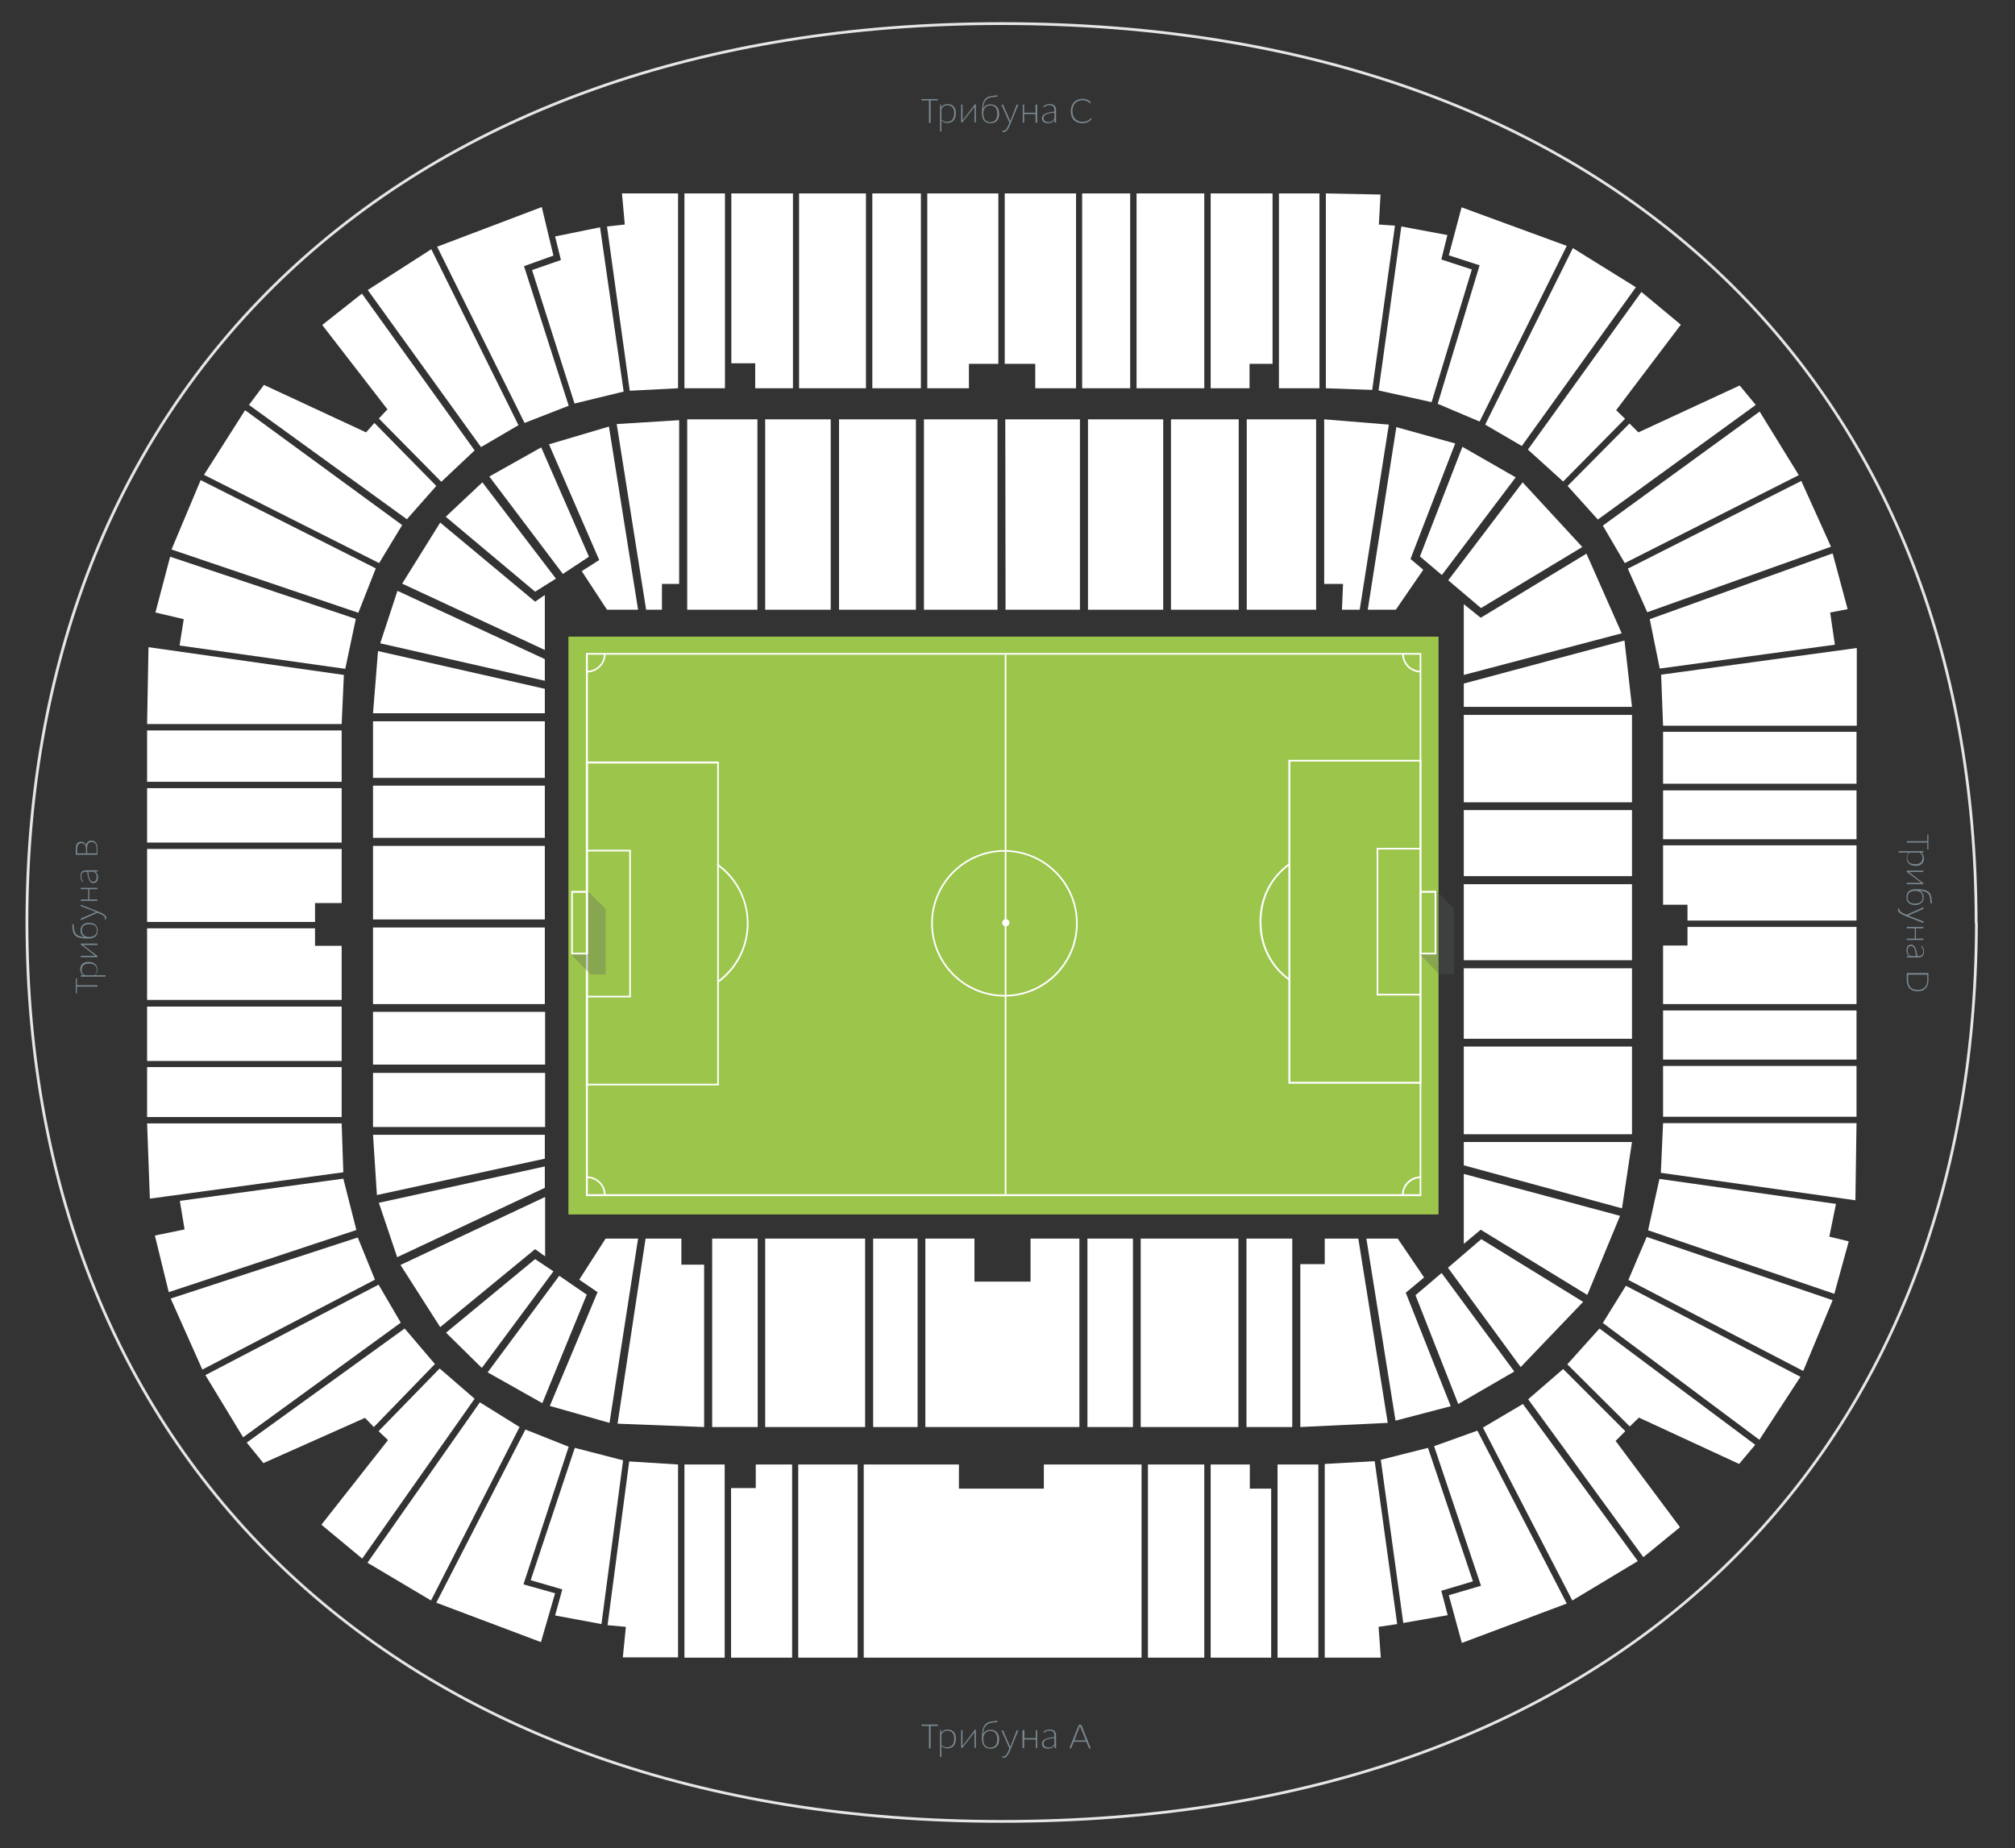 <?xml version="1.0" encoding="utf-8"?>
<!-- Generator: Adobe Illustrator 21.0.2, SVG Export Plug-In . SVG Version: 6.00 Build 0)  -->
<svg version="1.1" id="Layer_1" xmlns="http://www.w3.org/2000/svg" xmlns:xlink="http://www.w3.org/1999/xlink" x="0px" y="0px"
	 viewBox="0 0 726 666" style="enable-background:new 0 0 726 666;" xml:space="preserve">
<rect x="0" y="0" width="726" height="666" fill="#333333" stroke="none"/>
<style type="text/css">
	.st0{fill:#9CC54C;}
	.st1{fill:#FFFFFF;}
	.st2{opacity:0.3;fill:#595A5A;enable-background:new    ;}
	.st3{fill:none;stroke:#E6E6E5;stroke-miterlimit:10;}
	.st4{fill:#7A8991;}
</style>
<g>
	<rect x="204.8" y="229.4" class="st0" width="313.5" height="208.2"/>
	<path class="st1" d="M512.1,431h-301V235.3h301V431z M211.8,430.3h299.7V235.9H211.8V430.3z"/>
	<rect x="362" y="235.9" class="st1" width="0.6" height="194.4"/>
	<path class="st1" d="M259,391.1h-47.9V274.4H259V391.1z M211.8,390.5h46.6V275.1h-46.6L211.8,390.5L211.8,390.5z"/>
	<polygon class="st1" points="227.3,359.4 211.2,359.4 211.2,358.8 226.7,358.8 226.7,306.8 211.2,306.8 211.2,306.2 227.3,306.2 	
		"/>
	<path class="st1" d="M361.9,359.1c-14.5,0-26.4-11.8-26.4-26.4c0-14.5,11.8-26.4,26.4-26.4c14.5,0,26.4,11.8,26.4,26.4
		C388.3,347.3,376.5,359.1,361.9,359.1z M361.9,306.9c-14.2,0-25.8,11.6-25.8,25.8s11.6,25.8,25.8,25.8c14.2,0,25.8-11.6,25.8-25.8
		S376.1,306.9,361.9,306.9z"/>
	<path class="st1" d="M258.8,354.1l-0.4-0.5c6.7-4.8,10.7-12.6,10.7-20.9s-4-16.1-10.8-20.9l0.4-0.5c6.9,4.9,11,13,11,21.5
		C269.7,341.2,265.6,349.2,258.8,354.1z"/>
	<path class="st1" d="M512.1,390.5h-47.9V273.8h47.9V390.5z M464.9,389.8h46.6V274.4h-46.6V389.8z"/>
	<polygon class="st1" points="511.8,358.7 496,358.7 496,305.5 511.8,305.5 511.8,306.1 496.6,306.1 496.6,358.1 511.8,358.1 	"/>
	<path class="st1" d="M464.4,353.3c-6.8-4.9-10.6-12.4-10.6-21.1s3.8-16.2,10.6-21.1l0.4,0.5c-6.7,4.8-10.3,12.1-10.3,20.6
		s3.7,15.9,10.3,20.6L464.4,353.3z"/>
	<circle class="st1" cx="362.4" cy="332.5" r="1.3"/>
	<path class="st1" d="M211.5,242.3v-0.6c3.4,0,6.1-2.7,6.1-6.1h0.6C218.2,239.3,215.2,242.3,211.5,242.3z"/>
	<path class="st1" d="M218.2,430.6h-0.6c0-3.4-2.7-6.1-6.1-6.1v-0.6C215.2,423.9,218.2,426.9,218.2,430.6z"/>
	<path class="st1" d="M511.9,242.3c-3.7,0-6.7-3-6.7-6.7h0.6c0,3.4,2.7,6.1,6.1,6.1V242.3z"/>
	<path class="st1" d="M505.7,430.6h-0.6c0-3.7,3-6.7,6.7-6.7v0.6C508.5,424.6,505.7,427.3,505.7,430.6z"/>
	<polyline class="st2" points="218.2,351.1 218.2,327.5 211.8,321.1 211.8,343.9 205.8,343.9 212.8,351.1 218.2,351.1 	"/>
	<path class="st1" d="M211.8,343.9h-6V321h6V343.9z M206.4,343.3h4.8v-21.6h-4.8V343.3z"/>
	<polyline class="st2" points="523.9,351 523.9,327.4 517.6,321 517.6,343.8 511.5,343.8 518.5,351 523.9,351 	"/>
	<path class="st1" d="M517.5,343.9h-6V321h6V343.9z M512.1,343.3h4.8v-21.6h-4.8V343.3z"/>
</g>
<g id="_x32_yar">
	<g id="tr-c2">
		<polygon id="c201" class="st1" points="155.4,89.8 132.5,104.5 173.3,161.1 186.8,153.2 		"/>
		<polygon id="c202" class="st1" points="204.9,146.2 189,152.4 157.5,88.9 195.2,74.6 199.4,92.1 188.8,95.9 		"/>
		<polygon id="c203" class="st1" points="216.2,81.9 200,85.2 202.1,93.7 191.7,97.3 207,145.4 224.7,141.1 		"/>
		<polygon id="c204" class="st1" points="244.3,139.9 226.9,140.8 218.7,81.6 225.1,80.9 224.1,69.7 244.3,69.7 		"/>
		<rect id="c205" x="246.6" y="69.7" class="st1" width="14.6" height="70.2"/>
		<polygon id="c206" class="st1" points="285.7,69.7 263.5,69.7 263.5,130.9 272.1,130.9 272.1,139.9 285.7,139.9 		"/>
		<rect id="c207" x="287.9" y="69.7" class="st1" width="24.1" height="70.2"/>
		<rect id="c208" x="314.3" y="69.7" class="st1" width="17.5" height="70.2"/>
		<polygon id="c209" class="st1" points="334.1,69.7 334.1,139.9 349.1,139.9 349.1,131.1 359.7,131.1 359.7,69.7 		"/>
		<polygon id="c210" class="st1" points="362,131.1 373,131.1 373,139.9 387.7,139.9 387.7,69.7 362,69.7 		"/>
		<rect id="c211" x="389.9" y="69.7" class="st1" width="17.3" height="70.2"/>
		<rect id="c214" x="460.8" y="69.7" class="st1" width="14.6" height="70.2"/>
		<rect id="c212" x="409.5" y="69.7" class="st1" width="24.4" height="70.2"/>
		<polygon id="c213" class="st1" points="436.2,69.7 458.5,69.7 458.5,131.1 450.2,131.1 450.2,139.9 436.2,139.9 		"/>
		<polygon id="c215" class="st1" points="477.7,69.7 497.4,70.1 496.8,80.9 502.6,81.3 494.4,140.5 477.7,139.9 		"/>
		<polygon id="c216" class="st1" points="504.9,81.6 521.5,84.7 519.3,93.5 530.3,97.1 515.8,144.9 496.7,140.7 		"/>
		<polygon id="c217" class="st1" points="522,92 526.6,74.7 564.5,88.6 533.1,151.9 518,145.5 533.1,95.6 		"/>
		<polygon id="c218" class="st1" points="535.1,153 566.7,89.4 589.4,103.5 548.3,160.7 		"/>
	</g>
	<g id="tr-d2">
		<polygon id="d201" class="st1" points="550.5,162 563.2,173.5 585.5,150.9 582.3,147.8 605.6,117 591.4,105.2 		"/>
		<polygon id="d202" class="st1" points="564.8,175.1 575.7,187.2 632.6,145.9 626.8,138.9 590.3,155.8 587.1,152.6 		"/>
		<polygon id="d203" class="st1" points="577.5,189.4 585.4,202.9 648.1,171.2 634,148.3 		"/>
		<polygon id="d204" class="st1" points="586.5,204.9 593.5,220.6 659.7,197 649,173.3 		"/>
		<polygon id="d205" class="st1" points="594.4,223.1 598,240.9 661.1,232.3 659.4,220.7 665.7,219.5 660.3,199.4 		"/>
		<polygon id="d206" class="st1" points="598.5,243.1 599.2,261.5 669,261.5 669,233.5 		"/>
		<path id="d207" class="st1" d="M668.9,263.7v18.7h-69.7v-18.7H668.9z"/>
		<rect id="d208" x="599.2" y="284.8" class="st1" width="69.7" height="17.6"/>
		<polygon id="d209" class="st1" points="668.9,304.6 668.9,331.7 608,331.7 608,326 599.2,326 599.2,304.6 		"/>
		<polygon id="d210" class="st1" points="668.9,334 668.9,361.8 599.2,361.8 599.2,340.7 608,340.7 608,334 		"/>
		<rect id="d211" x="599.2" y="364.1" class="st1" width="69.7" height="17.7"/>
		<rect id="d212" x="599.2" y="384.1" class="st1" width="69.7" height="18.3"/>
		<polygon id="d213" class="st1" points="599.2,404.7 598.4,422.6 668.5,432.5 668.9,404.7 		"/>
		<polygon id="d214" class="st1" points="597.9,424.8 593.8,443.3 660.9,466.2 666.1,447.3 659.1,445.6 661.5,433.8 		"/>
		<polygon id="d215" class="st1" points="593.3,445.7 586.7,461.2 649.7,494 660.3,468.5 		"/>
		<polygon id="d216" class="st1" points="648.7,496.1 633.9,518.8 577.5,476.7 585.8,463.3 		"/>
		<polygon id="d217" class="st1" points="632.4,520.6 626.6,527.5 590.5,510.8 587.2,514 564.7,491.6 576.3,478.7 		"/>
		<polygon id="d218" class="st1" points="585.6,515.7 582.1,519.2 605.3,550.3 592.1,561.1 550.6,504.2 563.2,493.3 		"/>
	</g>
	<g id="tr-a2">
		<polygon id="a201" class="st1" points="590.1,562.5 566.5,576.7 534.3,514.4 548.7,505.9 		"/>
		<polygon id="a202" class="st1" points="532.3,515.5 516.7,521.1 533.6,571.4 522,574.8 526.7,592 564.5,577.8 		"/>
		<polygon id="a203" class="st1" points="521.6,582 505.6,584.8 497.5,526 514.5,521.7 530.7,569.8 519.3,573.2 		"/>
		<polygon id="a204" class="st1" points="503.4,585.2 496.7,586.2 497.5,597.3 477.3,597.3 477.3,527.5 495.3,526.5 		"/>
		<rect id="a205" x="460.3" y="527.7" class="st1" width="14.7" height="69.6"/>
		<polygon id="a206" class="st1" points="458,597.3 436.2,597.3 436.2,527.7 450.3,527.7 450.3,536.4 458,536.4 		"/>
		<rect id="a207" x="413.6" y="527.7" class="st1" width="20.3" height="69.6"/>
		<polygon id="apress" class="st1" points="376.1,527.7 376.1,536.4 345.5,536.4 345.5,527.7 311.2,527.7 311.2,597.3 411.3,597.3 
			411.3,527.7 		"/>
		<rect id="a212" x="287.6" y="527.7" class="st1" width="21.4" height="69.6"/>
		<polygon id="a213" class="st1" points="285.4,527.7 272.3,527.7 272.3,536.2 263.4,536.2 263.4,597.3 285.4,597.3 		"/>
		<rect id="a214" x="246.6" y="527.7" class="st1" width="14.5" height="69.6"/>
		<polygon id="a215" class="st1" points="244.3,597.2 224.4,597.2 225.5,586.2 218.9,585.6 226.7,526.6 244.3,527.7 		"/>
		<polygon id="a216" class="st1" points="216.7,585.2 200,582.1 202.6,572.7 191.2,569.4 207.1,521.7 224.5,526.2 		"/>
		<polygon id="a217" class="st1" points="200,574.1 194.9,591.7 157.2,577.5 189.3,515.1 204.9,521.3 188.6,570.9 		"/>
		<polygon id="a218" class="st1" points="155.3,576.7 132.4,563.1 172.9,505.3 187.2,514.2 		"/>
	</g>
	<g id="tr-b2">
		<polygon id="b218" class="st1" points="130.4,105.8 116.1,117.1 139.6,147.5 136.5,150.8 159,173.6 171,162.3 		"/>
		<polygon id="b217" class="st1" points="157.2,175.1 146.6,187.1 89.7,145.9 95.1,138.7 131.9,155.8 134.9,152.4 		"/>
		<polygon id="b216" class="st1" points="144.9,189.2 136.6,202.9 73.5,171.1 88.3,147.8 		"/>
		<polygon id="b215" class="st1" points="135.4,204.8 129.1,220.8 61.8,198 72.3,173 		"/>
		<polygon id="b214" class="st1" points="128.2,223 124.4,241 64.7,232.6 66.2,223.1 56,220.7 61.3,200.6 		"/>
		<polygon id="b213" class="st1" points="123.9,243.2 123.1,260.9 53,260.9 53.5,233.2 		"/>
		<rect id="b212" x="53" y="263.2" class="st1" width="70.1" height="18.5"/>
		<rect id="b211" x="53" y="284" class="st1" width="70.1" height="19.6"/>
		<polygon id="b210" class="st1" points="113.5,325.4 123.1,325.4 123.1,305.9 53,305.9 53,332.2 113.5,332.2 		"/>
		<polygon id="b209" class="st1" points="113.5,340.8 113.5,334.5 53,334.5 53,360.3 123.1,360.3 123.1,340.8 		"/>
		<rect id="b208" x="53" y="362.7" class="st1" width="70.1" height="19.6"/>
		<rect id="b207" x="53" y="384.5" class="st1" width="70.1" height="18"/>
		<polygon id="b206" class="st1" points="53,404.8 54,431.9 123.7,422.4 123.1,404.8 		"/>
		<polygon id="b205" class="st1" points="64.8,432.7 66.5,443 55.8,445.2 60.8,465.6 128.4,443.2 123.7,424.7 		"/>
		<polygon id="b204" class="st1" points="128.9,445.9 135.1,461.1 72.9,493.5 61.5,467.9 		"/>
		<polygon id="b203" class="st1" points="87.6,517.9 74,495.5 136.4,462.9 144.4,476.6 		"/>
		<polygon id="b202" class="st1" points="94.9,527.2 131.5,510.9 134.7,514.2 156.7,491.5 145.8,478.7 88.9,519.8 		"/>
		<polygon id="b201" class="st1" points="130.5,561.6 115.8,549.4 139.8,518.9 136.4,515.7 158.4,493.1 171,504 		"/>
	</g>
</g>
<g id="_x31_yar">
	<g id="tr-a">
		<polygon id="a113" class="st1" points="211.4,466.5 195.4,505.6 175.7,494.5 201.5,459.7 		"/>
		<polygon id="a112" class="st1" points="229.9,446.3 218.2,446.3 208.7,461.1 215.3,465.6 198.1,506.6 219.6,512.7 		"/>
		<polygon id="a111" class="st1" points="253.7,455.7 245.5,455.7 245.5,446.3 232.6,446.3 222.5,513 253.7,514.2 		"/>
		<rect id="a110" x="256.6" y="446.3" class="st1" width="16.4" height="67.9"/>
		<rect id="a109" x="275.7" y="446.3" class="st1" width="36" height="67.9"/>
		<rect id="a108" x="314.6" y="446.3" class="st1" width="16" height="67.9"/>
		<polygon id="a107" class="st1" points="333.4,446.3 351.1,446.3 351.1,461.8 371.3,461.8 371.3,446.3 388.9,446.3 388.9,514.2 
			333.4,514.2 		"/>
		<rect id="a106" x="391.8" y="446.3" class="st1" width="16.4" height="67.9"/>
		<rect id="a105" x="411" y="446.3" class="st1" width="35.2" height="67.9"/>
		<rect id="a104" x="449.1" y="446.3" class="st1" width="16.5" height="67.9"/>
		<polygon id="a103" class="st1" points="468.5,455.5 477.3,455.5 477.3,446.3 489.4,446.3 500,512.7 468.5,514.2 		"/>
		<polygon id="a102" class="st1" points="492.3,446.3 503.6,446.3 513.1,460.3 506.5,465.8 522.7,506.7 502.8,511.9 		"/>
		<polygon id="a101" class="st1" points="519.4,458.7 510,466.7 525.4,505.9 545.6,494.2 		"/>
	</g>
	<g id="tr-b">
		<polygon id="b101" class="st1" points="199.4,458.1 192.8,453.7 160.7,480.2 173.6,492.9 		"/>
		<polygon id="b102" class="st1" points="196.4,431.3 196.4,452.7 192.8,450.1 158.6,478.2 144.3,455.8 		"/>
		<polygon id="b103" class="st1" points="196.3,420.3 196.3,428 143.1,453 136.5,433.4 		"/>
		<polygon id="b104" class="st1" points="196.3,408.9 196.3,417.5 135.8,430.6 134.4,408.9 		"/>
		<rect id="b105" x="134.4" y="386.6" class="st1" width="62" height="19.5"/>
		<rect id="b106" x="134.4" y="364.6" class="st1" width="62" height="19"/>
		<rect id="b107" x="134.4" y="334.2" class="st1" width="61.9" height="27.6"/>
		<rect id="b108" x="134.4" y="304.8" class="st1" width="61.9" height="26.5"/>
		<rect id="b109" x="134.4" y="283.1" class="st1" width="61.9" height="18.8"/>
		<rect id="b110" x="134.4" y="259.9" class="st1" width="61.9" height="20.4"/>
		<polygon id="b111" class="st1" points="196.3,257 196.3,248.2 136.2,234.6 134.4,257 		"/>
		<polygon id="b112" class="st1" points="196.3,245.3 196.3,237.5 143.2,212.9 137,231.8 		"/>
		<polygon id="b113" class="st1" points="196.3,234.2 196.3,214.4 192.8,216.8 158.6,188.3 144.9,210.3 		"/>
		<polygon id="b114" class="st1" points="192.8,213.2 200.3,208.5 173.8,173.8 160.6,186.2 		"/>
	</g>
	<g id="tr-c">
		<polygon id="c101" class="st1" points="202.8,206.8 212.2,200.6 195,161.2 176.3,171.7 		"/>
		<polygon id="c102" class="st1" points="209.6,205.8 218.7,219.7 229.9,219.7 219.4,153.7 197.8,160.1 215.9,201.8 		"/>
		<polygon id="c103" class="st1" points="232.8,219.7 238.5,219.7 238.5,210.4 244.7,210.4 244.7,151.4 222.2,152.8 		"/>
		<rect id="c104" x="247.6" y="151.1" class="st1" width="25.3" height="68.6"/>
		<rect id="c105" x="275.7" y="151.1" class="st1" width="23.6" height="68.6"/>
		<rect id="c106" x="302.3" y="151.1" class="st1" width="27.7" height="68.6"/>
		<rect id="c107" x="332.9" y="151.1" class="st1" width="26.5" height="68.6"/>
		<polygon id="c108" class="st1" points="362.3,219.7 389.1,219.7 389.1,151.1 362.2,151.1 		"/>
		<rect id="c109" x="392" y="151.1" class="st1" width="27.1" height="68.6"/>
		<rect id="c110" x="421.9" y="151.1" class="st1" width="24.4" height="68.6"/>
		<rect id="c111" x="449.2" y="151.1" class="st1" width="25" height="68.6"/>
		<polygon id="c112" class="st1" points="477.1,210.4 483.9,210.4 483.5,219.7 489.9,219.7 500.4,153 477.1,151.1 		"/>
		<polygon id="c113" class="st1" points="492.8,219.7 502.9,219.7 512.8,205.3 508.2,201.4 524.3,159.8 503.1,153.9 		"/>
		<polygon id="c114" class="st1" points="511.6,200.5 519.5,207.2 546.1,172 526.9,161 		"/>
	</g>
	<g id="tr-d">
		<polygon id="d111_1_" class="st1" points="521.7,456.8 533.7,446.5 570.4,469.1 547.9,492.6 		"/>
		<polygon id="d110" class="st1" points="571.9,466.6 583.7,438.1 527.4,423 527.4,448.2 533.5,443.1 		"/>
		<polygon id="d109" class="st1" points="527.4,419.9 527.4,411.5 588,411.5 584.4,435.4 		"/>
		<rect id="d108" x="527.4" y="377.1" class="st1" width="60.6" height="31.6"/>
		<rect id="d107" x="527.4" y="348.9" class="st1" width="60.6" height="25.4"/>
		<rect id="d106" x="527.4" y="318.6" class="st1" width="60.6" height="27.4"/>
		<rect id="d105" x="527.4" y="291.9" class="st1" width="60.6" height="23.8"/>
		<rect id="d104" x="527.4" y="257.6" class="st1" width="60.6" height="31.5"/>
		<polygon id="d103" class="st1" points="527.4,254.7 527.4,246.3 585.3,230.8 588,254.7 		"/>
		<polygon id="d102" class="st1" points="527.4,243.2 527.4,217.7 533.5,222.6 571.6,199.5 584.3,228.2 		"/>
		<polygon id="d101" class="st1" points="521.8,209.1 533.6,219.1 570.1,197.1 548.6,173.8 		"/>
	</g>
</g>
<path class="st3" d="M712,332.4c0-0.1,0-0.2,0-0.3l0,0C711.7,138.5,580.4,8.5,360.8,8.5C144.5,8.5,9.9,138.5,9.7,332.1l0,0
	c0,0.1,0,0.2,0,0.3c0,0.1,0,0.2,0,0.3l0,0C10,526.3,144.5,656.3,360.9,656.3c219.5,0,350.9-130,351.2-323.6l0,0
	C712,332.6,712,332.5,712,332.4z"/>
<g id="text">
	<g>
		<g>
			<path class="st4" d="M338,36.2h-2.7v8.1h-0.6v-8.1H332v-0.5h5.9V36.2z"/>
			<path class="st4" d="M338.6,37.7h0.5l0,1.1c0.1-0.3,0.8-1.3,2.3-1.3c1.8,0,3,1.1,3,3.2c0,2.2-1,3.6-3.1,3.6c-1.3,0-2-0.8-2.1-0.9
				v4h-0.5V37.7z M339.2,39.3V43c0.1,0.2,0.7,0.9,1.9,0.9c1.9,0,2.7-1.2,2.7-3.2c0-1.9-1-2.8-2.6-2.8
				C339.8,38,339.3,39.1,339.2,39.3z"/>
			<path class="st4" d="M346.3,37.7h0.5v5.7l4.3-5.6l0-0.2h0.5v6.5h-0.5v-5.6l-4.3,5.5l0,0.1h-0.5V37.7z"/>
			<path class="st4" d="M354.2,39.2c0.5-1,1.3-1.6,2.7-1.6c2,0,3.1,1.3,3.1,3.4c0,2.1-1.1,3.4-3.1,3.4c-2.1,0-3.1-1.3-3.1-3.5
				c0-3.8,0.5-5.9,3.5-6.3l2-0.3l0.1,0.5l-1.9,0.2C355.2,35.3,354.4,36.6,354.2,39.2z M356.8,44c1.7,0,2.5-1.1,2.5-3
				c0-1.9-0.8-3-2.5-3c-1.6,0-2.5,1.2-2.5,2.7V41C354.3,42.8,355.1,44,356.8,44z"/>
			<path class="st4" d="M361.6,47.1c0.9,0,1.5-1.4,2.1-2.9l-2.9-6.5h0.6l2.6,6l2.3-6h0.6l-2.7,6.6c-0.7,1.8-1.5,3.3-2.5,3.3
				c-0.4,0-0.6-0.2-0.6-0.2l0.1-0.4C361.2,47,361.4,47.1,361.6,47.1z"/>
			<path class="st4" d="M368.5,37.7h0.5v2.9h4.1v-2.9h0.6v6.5h-0.6v-3.1H369v3.1h-0.5V37.7z"/>
			<path class="st4" d="M379.9,43.1c-0.1,0.3-0.7,1.3-2.2,1.3c-1.5,0-2.3-0.7-2.3-1.8c0-1.9,2.9-2.2,4.5-2.4v-0.4
				c0-1.3-0.5-1.9-1.8-1.9c-1.3,0-1.9,0.8-1.9,0.8l-0.3-0.3c0,0,0.6-0.9,2.3-0.9c1.6,0,2.3,0.7,2.3,2.3v4.4H380L379.9,43.1z
				 M379.9,42.6v-2c-1.6,0.1-3.9,0.4-3.9,1.9c0,0.9,0.6,1.5,1.9,1.5C379.5,44,379.9,42.6,379.9,42.6z"/>
			<path class="st4" d="M392.8,37.3c0,0-1.1-1.2-2.7-1.2c-2.3,0-3.7,1.5-3.7,4c0,2.4,1.5,3.8,3.7,3.8c2,0,3-1.4,3-1.4l0.2,0.4
				c0,0-1,1.5-3.3,1.5c-2.6,0-4.2-1.6-4.2-4.3c0-2.7,1.7-4.5,4.3-4.5c2,0,2.9,1.3,2.9,1.3L392.8,37.3z"/>
		</g>
	</g>
	<g>
		<g>
			<path class="st4" d="M694.4,306.1v-2.5H687v-0.5h7.4v-2.4h0.4v5.4H694.4z"/>
			<path class="st4" d="M693,306.7v0.5l-1,0c0.3,0.1,1.2,0.7,1.2,2.1c0,1.6-1,2.7-2.9,2.7c-2,0-3.3-0.9-3.3-2.9
				c0-1.2,0.7-1.8,0.8-1.9H684v-0.5H693z M691.5,307.2h-3.4c-0.2,0.1-0.9,0.6-0.9,1.7c0,1.8,1.1,2.5,2.9,2.5c1.7,0,2.6-0.9,2.6-2.4
				C692.7,307.8,691.7,307.2,691.5,307.2z"/>
			<path class="st4" d="M693,313.7v0.5h-5.2l5.1,4l0.1,0v0.4h-6v-0.5h5.2l-5.1-3.9l-0.1,0v-0.5H693z"/>
			<path class="st4" d="M691.6,320.9c0.9,0.4,1.5,1.2,1.5,2.4c0,1.8-1.2,2.8-3.1,2.8c-1.9,0-3.1-1-3.1-2.8c0-1.9,1.2-2.9,3.3-2.9
				c3.5,0,5.4,0.5,5.7,3.2l0.2,1.9l-0.5,0l-0.2-1.8C695.2,321.8,694,321.1,691.6,320.9z M687.3,323.3c0,1.6,1,2.3,2.7,2.3
				s2.7-0.7,2.7-2.3c0-1.5-1.1-2.3-2.5-2.3H690C688.3,321,687.3,321.8,687.3,323.3z"/>
			<path class="st4" d="M684.3,327.7c0,0.8,1.3,1.4,2.7,1.9l6-2.7v0.6l-5.5,2.4l5.5,2.1v0.6l-6.1-2.4c-1.6-0.6-3.1-1.4-3.1-2.3
				c0-0.4,0.2-0.6,0.2-0.6l0.4,0.1C684.4,327.3,684.3,327.5,684.3,327.7z"/>
			<path class="st4" d="M693,334v0.5h-2.7v3.7h2.7v0.5h-6v-0.5h2.9v-3.7H687V334H693z"/>
			<path class="st4" d="M688.1,344.5c-0.3-0.1-1.2-0.6-1.2-2c0-1.4,0.6-2.1,1.7-2.1c1.7,0,2,2.7,2.2,4.1h0.4c1.2,0,1.7-0.5,1.7-1.7
				c0-1.2-0.7-1.7-0.7-1.7l0.2-0.3c0,0,0.8,0.6,0.8,2.1c0,1.5-0.7,2.1-2.1,2.1H687v-0.4L688.1,344.5z M688.5,344.5h1.8
				c-0.1-1.5-0.4-3.6-1.7-3.6c-0.9,0-1.3,0.6-1.3,1.7C687.3,344.1,688.5,344.5,688.5,344.5z"/>
			<path class="st4" d="M690.9,357.2c-2.5,0-3.9-1.5-3.9-4v-2.6h7.8v2.6C694.8,355.7,693.4,357.2,690.9,357.2z M694.4,351.2h-6.9
				v2.1c0,2.1,1.2,3.4,3.4,3.4c2.3,0,3.5-1.3,3.5-3.5V351.2z"/>
		</g>
	</g>
	<g>
		<g>
			<path class="st4" d="M27.7,352.5v2.5h7.4v0.5h-7.4v2.4h-0.4v-5.4H27.7z"/>
			<path class="st4" d="M29.1,351.9v-0.5l1,0c-0.3-0.1-1.2-0.7-1.2-2.1c0-1.6,1-2.7,2.9-2.7c2,0,3.3,0.9,3.3,2.9
				c0,1.2-0.7,1.8-0.8,1.9h3.7v0.5H29.1z M30.6,351.4H34c0.2-0.1,0.9-0.6,0.9-1.7c0-1.8-1.1-2.5-2.9-2.5c-1.7,0-2.6,0.9-2.6,2.4
				C29.4,350.8,30.4,351.3,30.6,351.4z"/>
			<path class="st4" d="M29.1,344.9v-0.5h5.2l-5.1-4l-0.1,0V340h6v0.5h-5.2l5.1,3.9l0.1,0v0.5H29.1z"/>
			<path class="st4" d="M30.5,337.7c-0.9-0.4-1.5-1.2-1.5-2.4c0-1.8,1.2-2.8,3.1-2.8c1.9,0,3.1,1,3.1,2.8c0,1.9-1.2,2.9-3.3,2.9
				c-3.5,0-5.4-0.5-5.7-3.2L26,333l0.5,0l0.2,1.8C27,336.8,28.1,337.5,30.5,337.7z M34.9,335.3c0-1.6-1-2.3-2.7-2.3
				c-1.7,0-2.7,0.7-2.7,2.3c0,1.5,1.1,2.3,2.5,2.3h0.3C33.8,337.6,34.9,336.8,34.9,335.3z"/>
			<path class="st4" d="M37.8,330.8c0-0.8-1.3-1.4-2.7-1.9l-6,2.7V331l5.5-2.4l-5.5-2.1V326l6.1,2.4c1.6,0.6,3.1,1.4,3.1,2.3
				c0,0.4-0.2,0.6-0.2,0.6l-0.4-0.1C37.7,331.2,37.8,331.1,37.8,330.8z"/>
			<path class="st4" d="M29.1,324.6v-0.5h2.7v-3.7h-2.7v-0.5h6v0.5h-2.9v3.7h2.9v0.5H29.1z"/>
			<path class="st4" d="M34.1,314.1c0.3,0.1,1.2,0.6,1.2,2c0,1.4-0.6,2.1-1.7,2.1c-1.7,0-2-2.7-2.2-4.1h-0.4c-1.2,0-1.7,0.5-1.7,1.7
				c0,1.2,0.7,1.7,0.7,1.7l-0.2,0.3c0,0-0.8-0.6-0.8-2.1c0-1.5,0.7-2.1,2.1-2.1h4.1v0.4L34.1,314.1z M33.6,314.1h-1.8
				c0.1,1.5,0.4,3.6,1.7,3.6c0.9,0,1.3-0.6,1.3-1.7C34.9,314.5,33.6,314.1,33.6,314.1z"/>
			<path class="st4" d="M27.3,307.9v-2.1c0-1.7,0.7-2.5,1.9-2.5c1,0,1.5,0.6,1.8,1.2c0.2-1,0.9-1.6,1.9-1.6c1.4,0,2.2,0.8,2.2,3v2.1
				H27.3z M30.9,305.4c0-0.5-0.3-1.6-1.6-1.6c-1,0-1.5,0.8-1.5,2.1v1.6h3.2V305.4z M31.3,307.5h3.5v-1.6c0-1.8-0.6-2.5-1.8-2.5
				c-1.1,0-1.6,0.8-1.6,2V307.5z"/>
		</g>
	</g>
	<g>
		<g>
			<path class="st4" d="M338,621.9h-2.7v8.1h-0.6v-8.1H332v-0.5h5.9V621.9z"/>
			<path class="st4" d="M338.6,623.4h0.5l0,1.1c0.1-0.3,0.8-1.3,2.3-1.3c1.8,0,3,1.1,3,3.2c0,2.2-1,3.6-3.1,3.6
				c-1.3,0-2-0.8-2.1-0.9v4h-0.5V623.4z M339.2,625v3.7c0.1,0.2,0.7,0.9,1.9,0.9c1.9,0,2.7-1.2,2.7-3.2c0-1.9-1-2.8-2.6-2.8
				C339.8,623.7,339.3,624.8,339.2,625z"/>
			<path class="st4" d="M346.3,623.4h0.5v5.7l4.3-5.6l0-0.2h0.5v6.5h-0.5v-5.6l-4.3,5.5l0,0.1h-0.5V623.4z"/>
			<path class="st4" d="M354.2,624.9c0.5-1,1.3-1.6,2.7-1.6c2,0,3.1,1.3,3.1,3.4c0,2.1-1.1,3.4-3.1,3.4c-2.1,0-3.1-1.3-3.1-3.5
				c0-3.8,0.5-5.9,3.5-6.3l2-0.3l0.1,0.5l-1.9,0.2C355.2,621.1,354.4,622.3,354.2,624.9z M356.8,629.7c1.7,0,2.5-1.1,2.5-3
				c0-1.9-0.8-3-2.5-3c-1.6,0-2.5,1.2-2.5,2.7v0.3C354.3,628.6,355.1,629.7,356.8,629.7z"/>
			<path class="st4" d="M361.6,632.9c0.9,0,1.5-1.4,2.1-2.9l-2.9-6.5h0.6l2.6,6l2.3-6h0.6l-2.7,6.6c-0.7,1.8-1.5,3.3-2.5,3.3
				c-0.4,0-0.6-0.2-0.6-0.2l0.1-0.4C361.2,632.8,361.4,632.9,361.6,632.9z"/>
			<path class="st4" d="M368.5,623.4h0.6v2.9h4.1v-2.9h0.5v6.5h-0.5v-3.1H369v3.1h-0.6V623.4z"/>
			<path class="st4" d="M379.9,628.8c-0.1,0.3-0.7,1.3-2.2,1.3c-1.5,0-2.3-0.7-2.3-1.8c0-1.9,2.9-2.2,4.5-2.4v-0.4
				c0-1.3-0.5-1.9-1.8-1.9c-1.3,0-1.9,0.8-1.9,0.8l-0.3-0.3c0,0,0.6-0.9,2.3-0.9c1.6,0,2.3,0.7,2.3,2.3v4.4H380L379.9,628.8z
				 M379.9,628.3v-2c-1.6,0.1-3.9,0.4-3.9,1.9c0,0.9,0.6,1.5,1.9,1.5C379.5,629.7,379.9,628.3,379.9,628.3z"/>
			<path class="st4" d="M389.6,621.5l3.4,8.5h-0.6l-1-2.4h-4.5l-1,2.4h-0.6l3.4-8.5H389.6z M387.1,627.1h4.1l-2.1-5.2L387.1,627.1z"
				/>
		</g>
	</g>
</g>
</svg>
